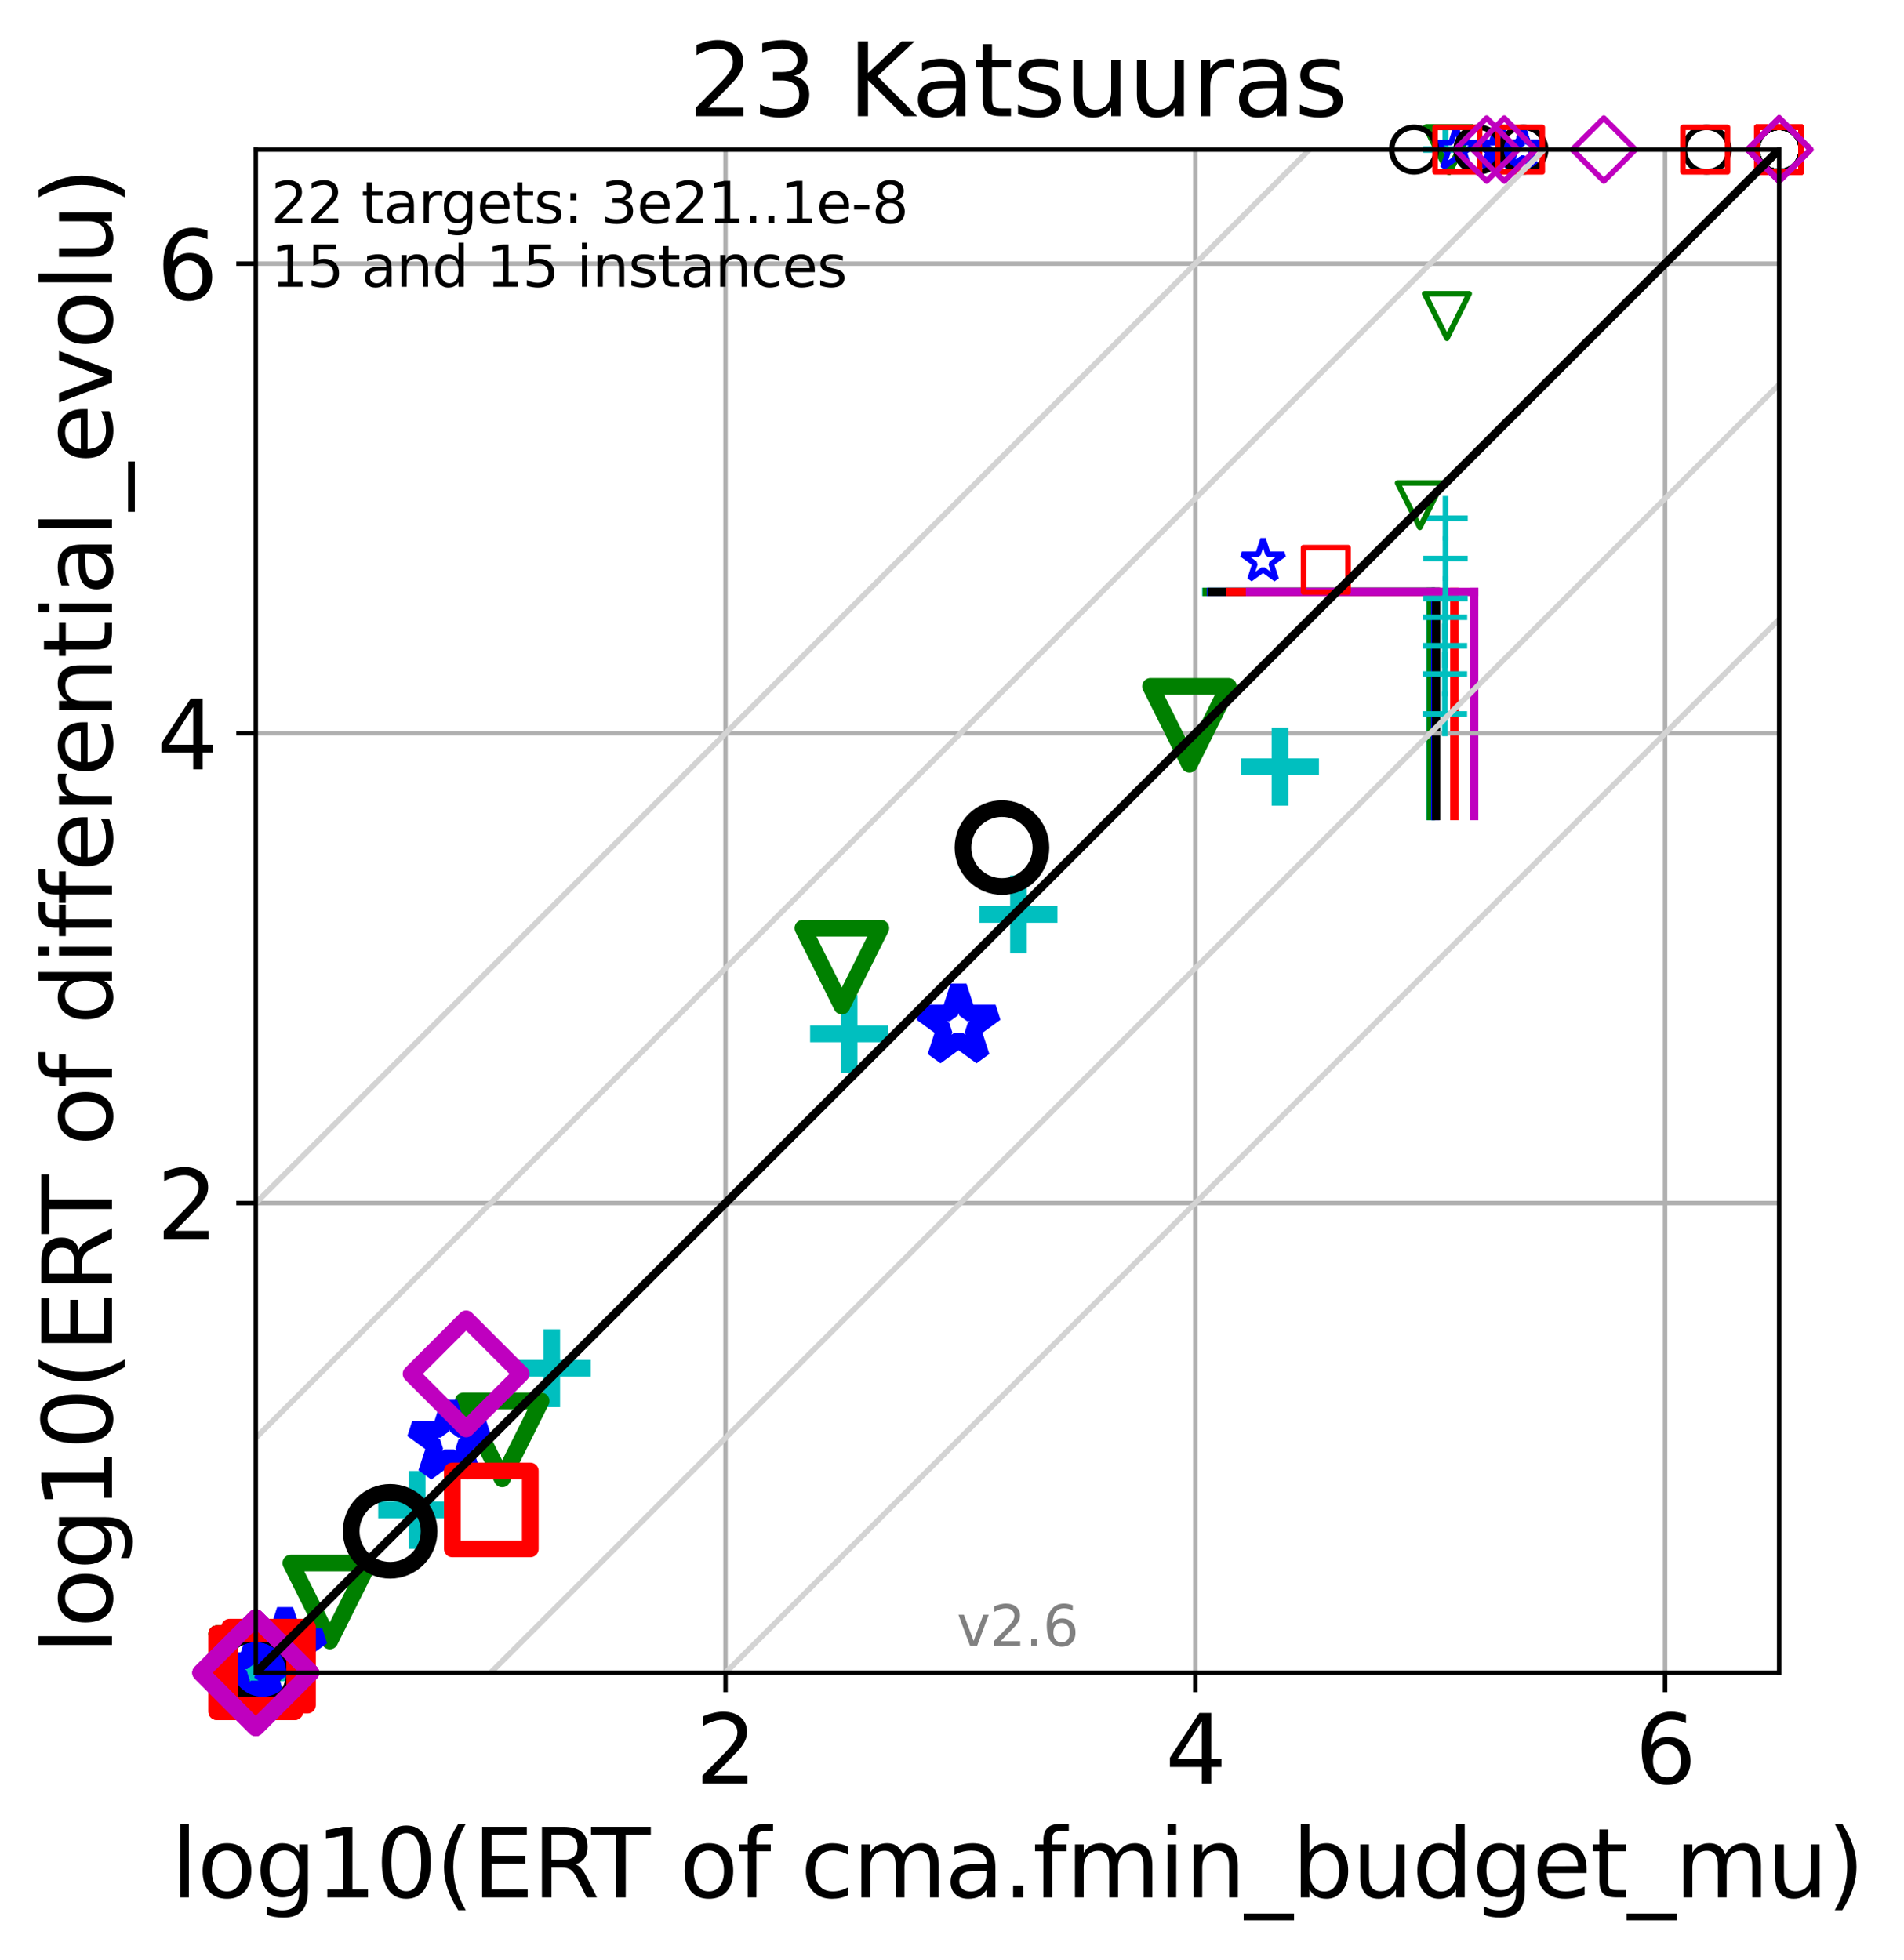 <?xml version="1.0" encoding="utf-8" standalone="no"?>
<!DOCTYPE svg PUBLIC "-//W3C//DTD SVG 1.1//EN"
  "http://www.w3.org/Graphics/SVG/1.1/DTD/svg11.dtd">
<svg height="352.096pt" version="1.1" viewBox="0 0 342.006 352.096" width="342.006pt" xmlns="http://www.w3.org/2000/svg" xmlns:xlink="http://www.w3.org/1999/xlink">
 <defs>
  <style type="text/css">*{stroke-linecap:butt;stroke-linejoin:round;}</style>
 </defs>
 <g id="figure_1">
  <g id="patch_1">
   <path d="M 0 352.096 
L 342.006 352.096 
L 342.006 0 
L 0 0 
z
" style="fill:#ffffff;"/>
  </g>
  <g id="axes_1">
   <g id="patch_2">
    <path d="M 45.942 300.517 
L 319.582 300.517 
L 319.582 26.877 
L 45.942 26.877 
z
" style="fill:#ffffff;"/>
   </g>
   <g id="line2d_1">
    <path clip-path="url(#p4d08ba5036)" d="M 256.934 146.604 
L 256.934 106.343 
" style="fill:none;stroke:#00bfbf;stroke-linecap:square;stroke-width:1.5;"/>
   </g>
   <g id="line2d_2">
    <path clip-path="url(#p4d08ba5036)" d="M 216.674 106.343 
L 256.934 106.343 
" style="fill:none;stroke:#00bfbf;stroke-linecap:square;stroke-width:1.5;"/>
   </g>
   <g id="line2d_3">
    <path clip-path="url(#p4d08ba5036)" d="M 257.041 146.604 
L 257.041 106.343 
" style="fill:none;stroke:#008000;stroke-linecap:square;stroke-width:1.5;"/>
   </g>
   <g id="line2d_4">
    <path clip-path="url(#p4d08ba5036)" d="M 216.78 106.343 
L 257.041 106.343 
" style="fill:none;stroke:#008000;stroke-linecap:square;stroke-width:1.5;"/>
   </g>
   <g id="line2d_5">
    <path clip-path="url(#p4d08ba5036)" d="M 257.799 146.604 
L 257.799 106.343 
" style="fill:none;stroke:#0000ff;stroke-linecap:square;stroke-width:1.5;"/>
   </g>
   <g id="line2d_6">
    <path clip-path="url(#p4d08ba5036)" d="M 217.538 106.343 
L 257.799 106.343 
" style="fill:none;stroke:#0000ff;stroke-linecap:square;stroke-width:1.5;"/>
   </g>
   <g id="line2d_7">
    <path clip-path="url(#p4d08ba5036)" d="M 257.968 146.604 
L 257.968 106.343 
" style="fill:none;stroke:#000000;stroke-linecap:square;stroke-width:1.5;"/>
   </g>
   <g id="line2d_8">
    <path clip-path="url(#p4d08ba5036)" d="M 217.707 106.343 
L 257.968 106.343 
" style="fill:none;stroke:#000000;stroke-linecap:square;stroke-width:1.5;"/>
   </g>
   <g id="line2d_9">
    <path clip-path="url(#p4d08ba5036)" d="M 261.24 146.604 
L 261.24 106.343 
" style="fill:none;stroke:#ff0000;stroke-linecap:square;stroke-width:1.5;"/>
   </g>
   <g id="line2d_10">
    <path clip-path="url(#p4d08ba5036)" d="M 220.979 106.343 
L 261.24 106.343 
" style="fill:none;stroke:#ff0000;stroke-linecap:square;stroke-width:1.5;"/>
   </g>
   <g id="line2d_11">
    <path clip-path="url(#p4d08ba5036)" d="M 264.796 146.604 
L 264.796 106.343 
" style="fill:none;stroke:#bf00bf;stroke-linecap:square;stroke-width:1.5;"/>
   </g>
   <g id="line2d_12">
    <path clip-path="url(#p4d08ba5036)" d="M 224.536 106.343 
L 264.796 106.343 
" style="fill:none;stroke:#bf00bf;stroke-linecap:square;stroke-width:1.5;"/>
   </g>
   <g id="matplotlib.axis_1">
    <g id="xtick_1">
     <g id="line2d_13">
      <path clip-path="url(#p4d08ba5036)" d="M 130.323 300.517 
L 130.323 26.877 
" style="fill:none;stroke:#b0b0b0;stroke-linecap:square;stroke-width:0.8;"/>
     </g>
     <g id="line2d_14">
      <defs>
       <path d="M 0 0 
L 0 3.5 
" id="m2e62bf230b" style="stroke:#000000;stroke-width:0.8;"/>
      </defs>
      <g>
       <use style="stroke:#000000;stroke-width:0.8;" x="130.323" xlink:href="#m2e62bf230b" y="300.517"/>
      </g>
     </g>
     <g id="text_1">
      <!-- 2 -->
      <g transform="translate(124.915 320.435)scale(0.17 -0.17)">
       <defs>
        <path d="M 1228 531 
L 3431 531 
L 3431 0 
L 469 0 
L 469 531 
Q 828 903 1448 1529 
Q 2069 2156 2228 2338 
Q 2531 2678 2651 2914 
Q 2772 3150 2772 3378 
Q 2772 3750 2511 3984 
Q 2250 4219 1831 4219 
Q 1534 4219 1204 4116 
Q 875 4013 500 3803 
L 500 4441 
Q 881 4594 1212 4672 
Q 1544 4750 1819 4750 
Q 2544 4750 2975 4387 
Q 3406 4025 3406 3419 
Q 3406 3131 3298 2873 
Q 3191 2616 2906 2266 
Q 2828 2175 2409 1742 
Q 1991 1309 1228 531 
z
" id="DejaVuSans-32" transform="scale(0.016)"/>
       </defs>
       <use xlink:href="#DejaVuSans-32"/>
      </g>
     </g>
    </g>
    <g id="xtick_2">
     <g id="line2d_15">
      <path clip-path="url(#p4d08ba5036)" d="M 214.705 300.517 
L 214.705 26.877 
" style="fill:none;stroke:#b0b0b0;stroke-linecap:square;stroke-width:0.8;"/>
     </g>
     <g id="line2d_16">
      <g>
       <use style="stroke:#000000;stroke-width:0.8;" x="214.705" xlink:href="#m2e62bf230b" y="300.517"/>
      </g>
     </g>
     <g id="text_2">
      <!-- 4 -->
      <g transform="translate(209.297 320.435)scale(0.17 -0.17)">
       <defs>
        <path d="M 2419 4116 
L 825 1625 
L 2419 1625 
L 2419 4116 
z
M 2253 4666 
L 3047 4666 
L 3047 1625 
L 3713 1625 
L 3713 1100 
L 3047 1100 
L 3047 0 
L 2419 0 
L 2419 1100 
L 313 1100 
L 313 1709 
L 2253 4666 
z
" id="DejaVuSans-34" transform="scale(0.016)"/>
       </defs>
       <use xlink:href="#DejaVuSans-34"/>
      </g>
     </g>
    </g>
    <g id="xtick_3">
     <g id="line2d_17">
      <path clip-path="url(#p4d08ba5036)" d="M 299.087 300.517 
L 299.087 26.877 
" style="fill:none;stroke:#b0b0b0;stroke-linecap:square;stroke-width:0.8;"/>
     </g>
     <g id="line2d_18">
      <g>
       <use style="stroke:#000000;stroke-width:0.8;" x="299.087" xlink:href="#m2e62bf230b" y="300.517"/>
      </g>
     </g>
     <g id="text_3">
      <!-- 6 -->
      <g transform="translate(293.679 320.435)scale(0.17 -0.17)">
       <defs>
        <path d="M 2113 2584 
Q 1688 2584 1439 2293 
Q 1191 2003 1191 1497 
Q 1191 994 1439 701 
Q 1688 409 2113 409 
Q 2538 409 2786 701 
Q 3034 994 3034 1497 
Q 3034 2003 2786 2293 
Q 2538 2584 2113 2584 
z
M 3366 4563 
L 3366 3988 
Q 3128 4100 2886 4159 
Q 2644 4219 2406 4219 
Q 1781 4219 1451 3797 
Q 1122 3375 1075 2522 
Q 1259 2794 1537 2939 
Q 1816 3084 2150 3084 
Q 2853 3084 3261 2657 
Q 3669 2231 3669 1497 
Q 3669 778 3244 343 
Q 2819 -91 2113 -91 
Q 1303 -91 875 529 
Q 447 1150 447 2328 
Q 447 3434 972 4092 
Q 1497 4750 2381 4750 
Q 2619 4750 2861 4703 
Q 3103 4656 3366 4563 
z
" id="DejaVuSans-36" transform="scale(0.016)"/>
       </defs>
       <use xlink:href="#DejaVuSans-36"/>
      </g>
     </g>
    </g>
    <g id="text_4">
     <!-- log10(ERT of cma.fmin_budget_mu) -->
     <g transform="translate(30.718 340.887)scale(0.17 -0.17)">
      <defs>
       <path d="M 603 4863 
L 1178 4863 
L 1178 0 
L 603 0 
L 603 4863 
z
" id="DejaVuSans-6c" transform="scale(0.016)"/>
       <path d="M 1959 3097 
Q 1497 3097 1228 2736 
Q 959 2375 959 1747 
Q 959 1119 1226 758 
Q 1494 397 1959 397 
Q 2419 397 2687 759 
Q 2956 1122 2956 1747 
Q 2956 2369 2687 2733 
Q 2419 3097 1959 3097 
z
M 1959 3584 
Q 2709 3584 3137 3096 
Q 3566 2609 3566 1747 
Q 3566 888 3137 398 
Q 2709 -91 1959 -91 
Q 1206 -91 779 398 
Q 353 888 353 1747 
Q 353 2609 779 3096 
Q 1206 3584 1959 3584 
z
" id="DejaVuSans-6f" transform="scale(0.016)"/>
       <path d="M 2906 1791 
Q 2906 2416 2648 2759 
Q 2391 3103 1925 3103 
Q 1463 3103 1205 2759 
Q 947 2416 947 1791 
Q 947 1169 1205 825 
Q 1463 481 1925 481 
Q 2391 481 2648 825 
Q 2906 1169 2906 1791 
z
M 3481 434 
Q 3481 -459 3084 -895 
Q 2688 -1331 1869 -1331 
Q 1566 -1331 1297 -1286 
Q 1028 -1241 775 -1147 
L 775 -588 
Q 1028 -725 1275 -790 
Q 1522 -856 1778 -856 
Q 2344 -856 2625 -561 
Q 2906 -266 2906 331 
L 2906 616 
Q 2728 306 2450 153 
Q 2172 0 1784 0 
Q 1141 0 747 490 
Q 353 981 353 1791 
Q 353 2603 747 3093 
Q 1141 3584 1784 3584 
Q 2172 3584 2450 3431 
Q 2728 3278 2906 2969 
L 2906 3500 
L 3481 3500 
L 3481 434 
z
" id="DejaVuSans-67" transform="scale(0.016)"/>
       <path d="M 794 531 
L 1825 531 
L 1825 4091 
L 703 3866 
L 703 4441 
L 1819 4666 
L 2450 4666 
L 2450 531 
L 3481 531 
L 3481 0 
L 794 0 
L 794 531 
z
" id="DejaVuSans-31" transform="scale(0.016)"/>
       <path d="M 2034 4250 
Q 1547 4250 1301 3770 
Q 1056 3291 1056 2328 
Q 1056 1369 1301 889 
Q 1547 409 2034 409 
Q 2525 409 2770 889 
Q 3016 1369 3016 2328 
Q 3016 3291 2770 3770 
Q 2525 4250 2034 4250 
z
M 2034 4750 
Q 2819 4750 3233 4129 
Q 3647 3509 3647 2328 
Q 3647 1150 3233 529 
Q 2819 -91 2034 -91 
Q 1250 -91 836 529 
Q 422 1150 422 2328 
Q 422 3509 836 4129 
Q 1250 4750 2034 4750 
z
" id="DejaVuSans-30" transform="scale(0.016)"/>
       <path d="M 1984 4856 
Q 1566 4138 1362 3434 
Q 1159 2731 1159 2009 
Q 1159 1288 1364 580 
Q 1569 -128 1984 -844 
L 1484 -844 
Q 1016 -109 783 600 
Q 550 1309 550 2009 
Q 550 2706 781 3412 
Q 1013 4119 1484 4856 
L 1984 4856 
z
" id="DejaVuSans-28" transform="scale(0.016)"/>
       <path d="M 628 4666 
L 3578 4666 
L 3578 4134 
L 1259 4134 
L 1259 2753 
L 3481 2753 
L 3481 2222 
L 1259 2222 
L 1259 531 
L 3634 531 
L 3634 0 
L 628 0 
L 628 4666 
z
" id="DejaVuSans-45" transform="scale(0.016)"/>
       <path d="M 2841 2188 
Q 3044 2119 3236 1894 
Q 3428 1669 3622 1275 
L 4263 0 
L 3584 0 
L 2988 1197 
Q 2756 1666 2539 1819 
Q 2322 1972 1947 1972 
L 1259 1972 
L 1259 0 
L 628 0 
L 628 4666 
L 2053 4666 
Q 2853 4666 3247 4331 
Q 3641 3997 3641 3322 
Q 3641 2881 3436 2590 
Q 3231 2300 2841 2188 
z
M 1259 4147 
L 1259 2491 
L 2053 2491 
Q 2509 2491 2742 2702 
Q 2975 2913 2975 3322 
Q 2975 3731 2742 3939 
Q 2509 4147 2053 4147 
L 1259 4147 
z
" id="DejaVuSans-52" transform="scale(0.016)"/>
       <path d="M -19 4666 
L 3928 4666 
L 3928 4134 
L 2272 4134 
L 2272 0 
L 1638 0 
L 1638 4134 
L -19 4134 
L -19 4666 
z
" id="DejaVuSans-54" transform="scale(0.016)"/>
       <path id="DejaVuSans-20" transform="scale(0.016)"/>
       <path d="M 2375 4863 
L 2375 4384 
L 1825 4384 
Q 1516 4384 1395 4259 
Q 1275 4134 1275 3809 
L 1275 3500 
L 2222 3500 
L 2222 3053 
L 1275 3053 
L 1275 0 
L 697 0 
L 697 3053 
L 147 3053 
L 147 3500 
L 697 3500 
L 697 3744 
Q 697 4328 969 4595 
Q 1241 4863 1831 4863 
L 2375 4863 
z
" id="DejaVuSans-66" transform="scale(0.016)"/>
       <path d="M 3122 3366 
L 3122 2828 
Q 2878 2963 2633 3030 
Q 2388 3097 2138 3097 
Q 1578 3097 1268 2742 
Q 959 2388 959 1747 
Q 959 1106 1268 751 
Q 1578 397 2138 397 
Q 2388 397 2633 464 
Q 2878 531 3122 666 
L 3122 134 
Q 2881 22 2623 -34 
Q 2366 -91 2075 -91 
Q 1284 -91 818 406 
Q 353 903 353 1747 
Q 353 2603 823 3093 
Q 1294 3584 2113 3584 
Q 2378 3584 2631 3529 
Q 2884 3475 3122 3366 
z
" id="DejaVuSans-63" transform="scale(0.016)"/>
       <path d="M 3328 2828 
Q 3544 3216 3844 3400 
Q 4144 3584 4550 3584 
Q 5097 3584 5394 3201 
Q 5691 2819 5691 2113 
L 5691 0 
L 5113 0 
L 5113 2094 
Q 5113 2597 4934 2840 
Q 4756 3084 4391 3084 
Q 3944 3084 3684 2787 
Q 3425 2491 3425 1978 
L 3425 0 
L 2847 0 
L 2847 2094 
Q 2847 2600 2669 2842 
Q 2491 3084 2119 3084 
Q 1678 3084 1418 2786 
Q 1159 2488 1159 1978 
L 1159 0 
L 581 0 
L 581 3500 
L 1159 3500 
L 1159 2956 
Q 1356 3278 1631 3431 
Q 1906 3584 2284 3584 
Q 2666 3584 2933 3390 
Q 3200 3197 3328 2828 
z
" id="DejaVuSans-6d" transform="scale(0.016)"/>
       <path d="M 2194 1759 
Q 1497 1759 1228 1600 
Q 959 1441 959 1056 
Q 959 750 1161 570 
Q 1363 391 1709 391 
Q 2188 391 2477 730 
Q 2766 1069 2766 1631 
L 2766 1759 
L 2194 1759 
z
M 3341 1997 
L 3341 0 
L 2766 0 
L 2766 531 
Q 2569 213 2275 61 
Q 1981 -91 1556 -91 
Q 1019 -91 701 211 
Q 384 513 384 1019 
Q 384 1609 779 1909 
Q 1175 2209 1959 2209 
L 2766 2209 
L 2766 2266 
Q 2766 2663 2505 2880 
Q 2244 3097 1772 3097 
Q 1472 3097 1187 3025 
Q 903 2953 641 2809 
L 641 3341 
Q 956 3463 1253 3523 
Q 1550 3584 1831 3584 
Q 2591 3584 2966 3190 
Q 3341 2797 3341 1997 
z
" id="DejaVuSans-61" transform="scale(0.016)"/>
       <path d="M 684 794 
L 1344 794 
L 1344 0 
L 684 0 
L 684 794 
z
" id="DejaVuSans-2e" transform="scale(0.016)"/>
       <path d="M 603 3500 
L 1178 3500 
L 1178 0 
L 603 0 
L 603 3500 
z
M 603 4863 
L 1178 4863 
L 1178 4134 
L 603 4134 
L 603 4863 
z
" id="DejaVuSans-69" transform="scale(0.016)"/>
       <path d="M 3513 2113 
L 3513 0 
L 2938 0 
L 2938 2094 
Q 2938 2591 2744 2837 
Q 2550 3084 2163 3084 
Q 1697 3084 1428 2787 
Q 1159 2491 1159 1978 
L 1159 0 
L 581 0 
L 581 3500 
L 1159 3500 
L 1159 2956 
Q 1366 3272 1645 3428 
Q 1925 3584 2291 3584 
Q 2894 3584 3203 3211 
Q 3513 2838 3513 2113 
z
" id="DejaVuSans-6e" transform="scale(0.016)"/>
       <path d="M 3263 -1063 
L 3263 -1509 
L -63 -1509 
L -63 -1063 
L 3263 -1063 
z
" id="DejaVuSans-5f" transform="scale(0.016)"/>
       <path d="M 3116 1747 
Q 3116 2381 2855 2742 
Q 2594 3103 2138 3103 
Q 1681 3103 1420 2742 
Q 1159 2381 1159 1747 
Q 1159 1113 1420 752 
Q 1681 391 2138 391 
Q 2594 391 2855 752 
Q 3116 1113 3116 1747 
z
M 1159 2969 
Q 1341 3281 1617 3432 
Q 1894 3584 2278 3584 
Q 2916 3584 3314 3078 
Q 3713 2572 3713 1747 
Q 3713 922 3314 415 
Q 2916 -91 2278 -91 
Q 1894 -91 1617 61 
Q 1341 213 1159 525 
L 1159 0 
L 581 0 
L 581 4863 
L 1159 4863 
L 1159 2969 
z
" id="DejaVuSans-62" transform="scale(0.016)"/>
       <path d="M 544 1381 
L 544 3500 
L 1119 3500 
L 1119 1403 
Q 1119 906 1312 657 
Q 1506 409 1894 409 
Q 2359 409 2629 706 
Q 2900 1003 2900 1516 
L 2900 3500 
L 3475 3500 
L 3475 0 
L 2900 0 
L 2900 538 
Q 2691 219 2414 64 
Q 2138 -91 1772 -91 
Q 1169 -91 856 284 
Q 544 659 544 1381 
z
M 1991 3584 
L 1991 3584 
z
" id="DejaVuSans-75" transform="scale(0.016)"/>
       <path d="M 2906 2969 
L 2906 4863 
L 3481 4863 
L 3481 0 
L 2906 0 
L 2906 525 
Q 2725 213 2448 61 
Q 2172 -91 1784 -91 
Q 1150 -91 751 415 
Q 353 922 353 1747 
Q 353 2572 751 3078 
Q 1150 3584 1784 3584 
Q 2172 3584 2448 3432 
Q 2725 3281 2906 2969 
z
M 947 1747 
Q 947 1113 1208 752 
Q 1469 391 1925 391 
Q 2381 391 2643 752 
Q 2906 1113 2906 1747 
Q 2906 2381 2643 2742 
Q 2381 3103 1925 3103 
Q 1469 3103 1208 2742 
Q 947 2381 947 1747 
z
" id="DejaVuSans-64" transform="scale(0.016)"/>
       <path d="M 3597 1894 
L 3597 1613 
L 953 1613 
Q 991 1019 1311 708 
Q 1631 397 2203 397 
Q 2534 397 2845 478 
Q 3156 559 3463 722 
L 3463 178 
Q 3153 47 2828 -22 
Q 2503 -91 2169 -91 
Q 1331 -91 842 396 
Q 353 884 353 1716 
Q 353 2575 817 3079 
Q 1281 3584 2069 3584 
Q 2775 3584 3186 3129 
Q 3597 2675 3597 1894 
z
M 3022 2063 
Q 3016 2534 2758 2815 
Q 2500 3097 2075 3097 
Q 1594 3097 1305 2825 
Q 1016 2553 972 2059 
L 3022 2063 
z
" id="DejaVuSans-65" transform="scale(0.016)"/>
       <path d="M 1172 4494 
L 1172 3500 
L 2356 3500 
L 2356 3053 
L 1172 3053 
L 1172 1153 
Q 1172 725 1289 603 
Q 1406 481 1766 481 
L 2356 481 
L 2356 0 
L 1766 0 
Q 1100 0 847 248 
Q 594 497 594 1153 
L 594 3053 
L 172 3053 
L 172 3500 
L 594 3500 
L 594 4494 
L 1172 4494 
z
" id="DejaVuSans-74" transform="scale(0.016)"/>
       <path d="M 513 4856 
L 1013 4856 
Q 1481 4119 1714 3412 
Q 1947 2706 1947 2009 
Q 1947 1309 1714 600 
Q 1481 -109 1013 -844 
L 513 -844 
Q 928 -128 1133 580 
Q 1338 1288 1338 2009 
Q 1338 2731 1133 3434 
Q 928 4138 513 4856 
z
" id="DejaVuSans-29" transform="scale(0.016)"/>
      </defs>
      <use xlink:href="#DejaVuSans-6c"/>
      <use x="27.783" xlink:href="#DejaVuSans-6f"/>
      <use x="88.965" xlink:href="#DejaVuSans-67"/>
      <use x="152.441" xlink:href="#DejaVuSans-31"/>
      <use x="216.064" xlink:href="#DejaVuSans-30"/>
      <use x="279.688" xlink:href="#DejaVuSans-28"/>
      <use x="318.701" xlink:href="#DejaVuSans-45"/>
      <use x="381.885" xlink:href="#DejaVuSans-52"/>
      <use x="444.117" xlink:href="#DejaVuSans-54"/>
      <use x="505.201" xlink:href="#DejaVuSans-20"/>
      <use x="536.988" xlink:href="#DejaVuSans-6f"/>
      <use x="598.17" xlink:href="#DejaVuSans-66"/>
      <use x="633.375" xlink:href="#DejaVuSans-20"/>
      <use x="665.162" xlink:href="#DejaVuSans-63"/>
      <use x="720.143" xlink:href="#DejaVuSans-6d"/>
      <use x="817.555" xlink:href="#DejaVuSans-61"/>
      <use x="878.834" xlink:href="#DejaVuSans-2e"/>
      <use x="910.621" xlink:href="#DejaVuSans-66"/>
      <use x="945.826" xlink:href="#DejaVuSans-6d"/>
      <use x="1043.238" xlink:href="#DejaVuSans-69"/>
      <use x="1071.021" xlink:href="#DejaVuSans-6e"/>
      <use x="1134.4" xlink:href="#DejaVuSans-5f"/>
      <use x="1184.4" xlink:href="#DejaVuSans-62"/>
      <use x="1247.877" xlink:href="#DejaVuSans-75"/>
      <use x="1311.256" xlink:href="#DejaVuSans-64"/>
      <use x="1374.732" xlink:href="#DejaVuSans-67"/>
      <use x="1438.209" xlink:href="#DejaVuSans-65"/>
      <use x="1499.732" xlink:href="#DejaVuSans-74"/>
      <use x="1538.941" xlink:href="#DejaVuSans-5f"/>
      <use x="1588.941" xlink:href="#DejaVuSans-6d"/>
      <use x="1686.354" xlink:href="#DejaVuSans-75"/>
      <use x="1749.732" xlink:href="#DejaVuSans-29"/>
     </g>
    </g>
   </g>
   <g id="matplotlib.axis_2">
    <g id="ytick_1">
     <g id="line2d_19">
      <path clip-path="url(#p4d08ba5036)" d="M 45.942 216.136 
L 319.582 216.136 
" style="fill:none;stroke:#b0b0b0;stroke-linecap:square;stroke-width:0.8;"/>
     </g>
     <g id="line2d_20">
      <defs>
       <path d="M 0 0 
L -3.5 0 
" id="m1a99cc5d9c" style="stroke:#000000;stroke-width:0.8;"/>
      </defs>
      <g>
       <use style="stroke:#000000;stroke-width:0.8;" x="45.942" xlink:href="#m1a99cc5d9c" y="216.136"/>
      </g>
     </g>
     <g id="text_5">
      <!-- 2 -->
      <g transform="translate(28.126 222.594)scale(0.17 -0.17)">
       <use xlink:href="#DejaVuSans-32"/>
      </g>
     </g>
    </g>
    <g id="ytick_2">
     <g id="line2d_21">
      <path clip-path="url(#p4d08ba5036)" d="M 45.942 131.754 
L 319.582 131.754 
" style="fill:none;stroke:#b0b0b0;stroke-linecap:square;stroke-width:0.8;"/>
     </g>
     <g id="line2d_22">
      <g>
       <use style="stroke:#000000;stroke-width:0.8;" x="45.942" xlink:href="#m1a99cc5d9c" y="131.754"/>
      </g>
     </g>
     <g id="text_6">
      <!-- 4 -->
      <g transform="translate(28.126 138.213)scale(0.17 -0.17)">
       <use xlink:href="#DejaVuSans-34"/>
      </g>
     </g>
    </g>
    <g id="ytick_3">
     <g id="line2d_23">
      <path clip-path="url(#p4d08ba5036)" d="M 45.942 47.372 
L 319.582 47.372 
" style="fill:none;stroke:#b0b0b0;stroke-linecap:square;stroke-width:0.8;"/>
     </g>
     <g id="line2d_24">
      <g>
       <use style="stroke:#000000;stroke-width:0.8;" x="45.942" xlink:href="#m1a99cc5d9c" y="47.372"/>
      </g>
     </g>
     <g id="text_7">
      <!-- 6 -->
      <g transform="translate(28.126 53.831)scale(0.17 -0.17)">
       <use xlink:href="#DejaVuSans-36"/>
      </g>
     </g>
    </g>
    <g id="text_8">
     <!-- log10(ERT of differential_evolu) -->
     <g transform="translate(20.117 297.17)rotate(-90)scale(0.17 -0.17)">
      <defs>
       <path d="M 2631 2963 
Q 2534 3019 2420 3045 
Q 2306 3072 2169 3072 
Q 1681 3072 1420 2755 
Q 1159 2438 1159 1844 
L 1159 0 
L 581 0 
L 581 3500 
L 1159 3500 
L 1159 2956 
Q 1341 3275 1631 3429 
Q 1922 3584 2338 3584 
Q 2397 3584 2469 3576 
Q 2541 3569 2628 3553 
L 2631 2963 
z
" id="DejaVuSans-72" transform="scale(0.016)"/>
       <path d="M 191 3500 
L 800 3500 
L 1894 563 
L 2988 3500 
L 3597 3500 
L 2284 0 
L 1503 0 
L 191 3500 
z
" id="DejaVuSans-76" transform="scale(0.016)"/>
      </defs>
      <use xlink:href="#DejaVuSans-6c"/>
      <use x="27.783" xlink:href="#DejaVuSans-6f"/>
      <use x="88.965" xlink:href="#DejaVuSans-67"/>
      <use x="152.441" xlink:href="#DejaVuSans-31"/>
      <use x="216.064" xlink:href="#DejaVuSans-30"/>
      <use x="279.688" xlink:href="#DejaVuSans-28"/>
      <use x="318.701" xlink:href="#DejaVuSans-45"/>
      <use x="381.885" xlink:href="#DejaVuSans-52"/>
      <use x="444.117" xlink:href="#DejaVuSans-54"/>
      <use x="505.201" xlink:href="#DejaVuSans-20"/>
      <use x="536.988" xlink:href="#DejaVuSans-6f"/>
      <use x="598.17" xlink:href="#DejaVuSans-66"/>
      <use x="633.375" xlink:href="#DejaVuSans-20"/>
      <use x="665.162" xlink:href="#DejaVuSans-64"/>
      <use x="728.639" xlink:href="#DejaVuSans-69"/>
      <use x="756.422" xlink:href="#DejaVuSans-66"/>
      <use x="791.627" xlink:href="#DejaVuSans-66"/>
      <use x="826.832" xlink:href="#DejaVuSans-65"/>
      <use x="888.355" xlink:href="#DejaVuSans-72"/>
      <use x="927.219" xlink:href="#DejaVuSans-65"/>
      <use x="988.742" xlink:href="#DejaVuSans-6e"/>
      <use x="1052.121" xlink:href="#DejaVuSans-74"/>
      <use x="1091.33" xlink:href="#DejaVuSans-69"/>
      <use x="1119.113" xlink:href="#DejaVuSans-61"/>
      <use x="1180.393" xlink:href="#DejaVuSans-6c"/>
      <use x="1208.176" xlink:href="#DejaVuSans-5f"/>
      <use x="1258.176" xlink:href="#DejaVuSans-65"/>
      <use x="1319.699" xlink:href="#DejaVuSans-76"/>
      <use x="1378.879" xlink:href="#DejaVuSans-6f"/>
      <use x="1440.061" xlink:href="#DejaVuSans-6c"/>
      <use x="1467.844" xlink:href="#DejaVuSans-75"/>
      <use x="1531.223" xlink:href="#DejaVuSans-29"/>
     </g>
    </g>
   </g>
   <g id="line2d_25">
    <defs>
     <path d="M -7 0 
L 7 0 
M 0 7 
L 0 -7 
" id="m5d1b80f75c" style="stroke:#00bfbf;stroke-width:3;"/>
    </defs>
    <g>
     <use style="fill-opacity:0;stroke:#00bfbf;stroke-width:3;" x="45.942" xlink:href="#m5d1b80f75c" y="300.517"/>
     <use style="fill-opacity:0;stroke:#00bfbf;stroke-width:3;" x="45.942" xlink:href="#m5d1b80f75c" y="300.517"/>
     <use style="fill-opacity:0;stroke:#00bfbf;stroke-width:3;" x="74.937" xlink:href="#m5d1b80f75c" y="271.273"/>
     <use style="fill-opacity:0;stroke:#00bfbf;stroke-width:3;" x="99.105" xlink:href="#m5d1b80f75c" y="245.81"/>
     <use style="fill-opacity:0;stroke:#00bfbf;stroke-width:3;" x="152.516" xlink:href="#m5d1b80f75c" y="185.749"/>
     <use style="fill-opacity:0;stroke:#00bfbf;stroke-width:3;" x="182.945" xlink:href="#m5d1b80f75c" y="164.289"/>
     <use style="fill-opacity:0;stroke:#00bfbf;stroke-width:3;" x="229.916" xlink:href="#m5d1b80f75c" y="137.746"/>
    </g>
   </g>
   <g id="line2d_26">
    <defs>
     <path d="M -4 0 
L 4 0 
M 0 4 
L 0 -4 
" id="m3bd739db94" style="stroke:#00bfbf;"/>
    </defs>
    <g>
     <use style="fill-opacity:0;stroke:#00bfbf;" x="259.527" xlink:href="#m3bd739db94" y="128.263"/>
     <use style="fill-opacity:0;stroke:#00bfbf;" x="259.532" xlink:href="#m3bd739db94" y="121.094"/>
     <use style="fill-opacity:0;stroke:#00bfbf;" x="259.535" xlink:href="#m3bd739db94" y="116.016"/>
     <use style="fill-opacity:0;stroke:#00bfbf;" x="259.545" xlink:href="#m3bd739db94" y="110.892"/>
     <use style="fill-opacity:0;stroke:#00bfbf;" x="259.635" xlink:href="#m3bd739db94" y="107.526"/>
     <use style="fill-opacity:0;stroke:#00bfbf;" x="259.64" xlink:href="#m3bd739db94" y="100.351"/>
     <use style="fill-opacity:0;stroke:#00bfbf;" x="259.645" xlink:href="#m3bd739db94" y="93.11"/>
    </g>
   </g>
   <g id="line2d_27">
    <g>
     <use style="fill-opacity:0;stroke:#00bfbf;" x="259.649" xlink:href="#m3bd739db94" y="26.877"/>
     <use style="fill-opacity:0;stroke:#00bfbf;" x="259.653" xlink:href="#m3bd739db94" y="26.877"/>
     <use style="fill-opacity:0;stroke:#00bfbf;" x="259.659" xlink:href="#m3bd739db94" y="26.877"/>
     <use style="fill-opacity:0;stroke:#00bfbf;" x="259.664" xlink:href="#m3bd739db94" y="26.877"/>
     <use style="fill-opacity:0;stroke:#00bfbf;" x="259.669" xlink:href="#m3bd739db94" y="26.877"/>
     <use style="fill-opacity:0;stroke:#00bfbf;" x="259.671" xlink:href="#m3bd739db94" y="26.877"/>
     <use style="fill-opacity:0;stroke:#00bfbf;" x="259.677" xlink:href="#m3bd739db94" y="26.877"/>
     <use style="fill-opacity:0;stroke:#00bfbf;" x="259.68" xlink:href="#m3bd739db94" y="26.877"/>
    </g>
   </g>
   <g id="line2d_28">
    <defs>
     <path d="M -0 7 
L 7 -7 
L -7 -7 
z
" id="ma66e1aee57" style="stroke:#008000;stroke-linejoin:miter;stroke-width:3;"/>
    </defs>
    <g>
     <use style="fill-opacity:0;stroke:#008000;stroke-linejoin:miter;stroke-width:3;" x="45.942" xlink:href="#ma66e1aee57" y="300.517"/>
     <use style="fill-opacity:0;stroke:#008000;stroke-linejoin:miter;stroke-width:3;" x="45.942" xlink:href="#ma66e1aee57" y="300.517"/>
     <use style="fill-opacity:0;stroke:#008000;stroke-linejoin:miter;stroke-width:3;" x="59.243" xlink:href="#ma66e1aee57" y="287.816"/>
     <use style="fill-opacity:0;stroke:#008000;stroke-linejoin:miter;stroke-width:3;" x="90.209" xlink:href="#ma66e1aee57" y="258.697"/>
     <use style="fill-opacity:0;stroke:#008000;stroke-linejoin:miter;stroke-width:3;" x="151.219" xlink:href="#ma66e1aee57" y="173.749"/>
     <use style="fill-opacity:0;stroke:#008000;stroke-linejoin:miter;stroke-width:3;" x="213.66" xlink:href="#ma66e1aee57" y="130.315"/>
    </g>
   </g>
   <g id="line2d_29">
    <defs>
     <path d="M -0 4 
L 4 -4 
L -4 -4 
z
" id="mbcb336ebf6" style="stroke:#008000;stroke-linejoin:miter;"/>
    </defs>
    <g>
     <use style="fill-opacity:0;stroke:#008000;stroke-linejoin:miter;" x="255.041" xlink:href="#mbcb336ebf6" y="90.764"/>
     <use style="fill-opacity:0;stroke:#008000;stroke-linejoin:miter;" x="259.906" xlink:href="#mbcb336ebf6" y="56.773"/>
    </g>
   </g>
   <g id="line2d_30">
    <g>
     <use style="fill-opacity:0;stroke:#008000;stroke-linejoin:miter;" x="260.071" xlink:href="#mbcb336ebf6" y="26.877"/>
     <use style="fill-opacity:0;stroke:#008000;stroke-linejoin:miter;" x="260.079" xlink:href="#mbcb336ebf6" y="26.877"/>
     <use style="fill-opacity:0;stroke:#008000;stroke-linejoin:miter;" x="260.311" xlink:href="#mbcb336ebf6" y="26.877"/>
     <use style="fill-opacity:0;stroke:#008000;stroke-linejoin:miter;" x="260.319" xlink:href="#mbcb336ebf6" y="26.877"/>
     <use style="fill-opacity:0;stroke:#008000;stroke-linejoin:miter;" x="260.329" xlink:href="#mbcb336ebf6" y="26.877"/>
     <use style="fill-opacity:0;stroke:#008000;stroke-linejoin:miter;" x="260.335" xlink:href="#mbcb336ebf6" y="26.877"/>
     <use style="fill-opacity:0;stroke:#008000;stroke-linejoin:miter;" x="260.346" xlink:href="#mbcb336ebf6" y="26.877"/>
     <use style="fill-opacity:0;stroke:#008000;stroke-linejoin:miter;" x="260.352" xlink:href="#mbcb336ebf6" y="26.877"/>
     <use style="fill-opacity:0;stroke:#008000;stroke-linejoin:miter;" x="260.36" xlink:href="#mbcb336ebf6" y="26.877"/>
     <use style="fill-opacity:0;stroke:#008000;stroke-linejoin:miter;" x="260.368" xlink:href="#mbcb336ebf6" y="26.877"/>
     <use style="fill-opacity:0;stroke:#008000;stroke-linejoin:miter;" x="260.378" xlink:href="#mbcb336ebf6" y="26.877"/>
     <use style="fill-opacity:0;stroke:#008000;stroke-linejoin:miter;" x="260.382" xlink:href="#mbcb336ebf6" y="26.877"/>
     <use style="fill-opacity:0;stroke:#008000;stroke-linejoin:miter;" x="260.393" xlink:href="#mbcb336ebf6" y="26.877"/>
     <use style="fill-opacity:0;stroke:#008000;stroke-linejoin:miter;" x="260.397" xlink:href="#mbcb336ebf6" y="26.877"/>
    </g>
   </g>
   <g id="line2d_31">
    <defs>
     <path d="M 0 -7 
L -1.572 -2.163 
L -6.657 -2.163 
L -2.543 0.826 
L -4.114 5.663 
L -0 2.674 
L 4.114 5.663 
L 2.543 0.826 
L 6.657 -2.163 
L 1.572 -2.163 
z
" id="ma4949f7025" style="stroke:#0000ff;stroke-linejoin:bevel;stroke-width:3;"/>
    </defs>
    <g>
     <use style="fill-opacity:0;stroke:#0000ff;stroke-linejoin:bevel;stroke-width:3;" x="45.942" xlink:href="#ma4949f7025" y="300.517"/>
     <use style="fill-opacity:0;stroke:#0000ff;stroke-linejoin:bevel;stroke-width:3;" x="45.942" xlink:href="#ma4949f7025" y="300.517"/>
     <use style="fill-opacity:0;stroke:#0000ff;stroke-linejoin:bevel;stroke-width:3;" x="51.213" xlink:href="#ma4949f7025" y="296.186"/>
     <use style="fill-opacity:0;stroke:#0000ff;stroke-linejoin:bevel;stroke-width:3;" x="80.703" xlink:href="#ma4949f7025" y="258.948"/>
     <use style="fill-opacity:0;stroke:#0000ff;stroke-linejoin:bevel;stroke-width:3;" x="172.174" xlink:href="#ma4949f7025" y="184.159"/>
    </g>
   </g>
   <g id="line2d_32">
    <defs>
     <path d="M 0 -4 
L -0.898 -1.236 
L -3.804 -1.236 
L -1.453 0.472 
L -2.351 3.236 
L -0 1.528 
L 2.351 3.236 
L 1.453 0.472 
L 3.804 -1.236 
L 0.898 -1.236 
z
" id="m6ed09c411c" style="stroke:#0000ff;stroke-linejoin:bevel;"/>
    </defs>
    <g>
     <use style="fill-opacity:0;stroke:#0000ff;stroke-linejoin:bevel;" x="226.88" xlink:href="#m6ed09c411c" y="100.815"/>
    </g>
   </g>
   <g id="line2d_33">
    <g>
     <use style="fill-opacity:0;stroke:#0000ff;stroke-linejoin:bevel;" x="261.545" xlink:href="#m6ed09c411c" y="26.877"/>
     <use style="fill-opacity:0;stroke:#0000ff;stroke-linejoin:bevel;" x="268.783" xlink:href="#m6ed09c411c" y="26.877"/>
     <use style="fill-opacity:0;stroke:#0000ff;stroke-linejoin:bevel;" x="269.166" xlink:href="#m6ed09c411c" y="26.877"/>
     <use style="fill-opacity:0;stroke:#0000ff;stroke-linejoin:bevel;" x="269.173" xlink:href="#m6ed09c411c" y="26.877"/>
     <use style="fill-opacity:0;stroke:#0000ff;stroke-linejoin:bevel;" x="269.709" xlink:href="#m6ed09c411c" y="26.877"/>
     <use style="fill-opacity:0;stroke:#0000ff;stroke-linejoin:bevel;" x="269.717" xlink:href="#m6ed09c411c" y="26.877"/>
     <use style="fill-opacity:0;stroke:#0000ff;stroke-linejoin:bevel;" x="269.868" xlink:href="#m6ed09c411c" y="26.877"/>
     <use style="fill-opacity:0;stroke:#0000ff;stroke-linejoin:bevel;" x="273.524" xlink:href="#m6ed09c411c" y="26.877"/>
     <use style="fill-opacity:0;stroke:#0000ff;stroke-linejoin:bevel;" x="273.533" xlink:href="#m6ed09c411c" y="26.877"/>
     <use style="fill-opacity:0;stroke:#0000ff;stroke-linejoin:bevel;" x="273.539" xlink:href="#m6ed09c411c" y="26.877"/>
     <use style="fill-opacity:0;stroke:#0000ff;stroke-linejoin:bevel;" x="273.545" xlink:href="#m6ed09c411c" y="26.877"/>
     <use style="fill-opacity:0;stroke:#0000ff;stroke-linejoin:bevel;" x="273.551" xlink:href="#m6ed09c411c" y="26.877"/>
     <use style="fill-opacity:0;stroke:#0000ff;stroke-linejoin:bevel;" x="273.558" xlink:href="#m6ed09c411c" y="26.877"/>
     <use style="fill-opacity:0;stroke:#0000ff;stroke-linejoin:bevel;" x="273.562" xlink:href="#m6ed09c411c" y="26.877"/>
     <use style="fill-opacity:0;stroke:#0000ff;stroke-linejoin:bevel;" x="273.57" xlink:href="#m6ed09c411c" y="26.877"/>
     <use style="fill-opacity:0;stroke:#0000ff;stroke-linejoin:bevel;" x="273.576" xlink:href="#m6ed09c411c" y="26.877"/>
    </g>
   </g>
   <g id="line2d_34">
    <defs>
     <path d="M 0 7 
C 1.856 7 3.637 6.262 4.95 4.95 
C 6.262 3.637 7 1.856 7 0 
C 7 -1.856 6.262 -3.637 4.95 -4.95 
C 3.637 -6.262 1.856 -7 0 -7 
C -1.856 -7 -3.637 -6.262 -4.95 -4.95 
C -6.262 -3.637 -7 -1.856 -7 0 
C -7 1.856 -6.262 3.637 -4.95 4.95 
C -3.637 6.262 -1.856 7 0 7 
z
" id="md057e40c82" style="stroke:#000000;stroke-width:3;"/>
    </defs>
    <g>
     <use style="fill-opacity:0;stroke:#000000;stroke-width:3;" x="45.942" xlink:href="#md057e40c82" y="300.517"/>
     <use style="fill-opacity:0;stroke:#000000;stroke-width:3;" x="45.942" xlink:href="#md057e40c82" y="300.517"/>
     <use style="fill-opacity:0;stroke:#000000;stroke-width:3;" x="47.124" xlink:href="#md057e40c82" y="299.335"/>
     <use style="fill-opacity:0;stroke:#000000;stroke-width:3;" x="70.079" xlink:href="#md057e40c82" y="275.116"/>
     <use style="fill-opacity:0;stroke:#000000;stroke-width:3;" x="179.977" xlink:href="#md057e40c82" y="152.271"/>
    </g>
   </g>
   <g id="line2d_35">
    <defs>
     <path d="M 0 4 
C 1.061 4 2.078 3.579 2.828 2.828 
C 3.579 2.078 4 1.061 4 0 
C 4 -1.061 3.579 -2.078 2.828 -2.828 
C 2.078 -3.579 1.061 -4 0 -4 
C -1.061 -4 -2.078 -3.579 -2.828 -2.828 
C -3.579 -2.078 -4 -1.061 -4 0 
C -4 1.061 -3.579 2.078 -2.828 2.828 
C -2.078 3.579 -1.061 4 0 4 
z
" id="m79dc577e61" style="stroke:#000000;"/>
    </defs>
    <g>
     <use style="fill-opacity:0;stroke:#000000;" x="253.99" xlink:href="#m79dc577e61" y="26.877"/>
     <use style="fill-opacity:0;stroke:#000000;" x="265.562" xlink:href="#m79dc577e61" y="26.877"/>
     <use style="fill-opacity:0;stroke:#000000;" x="273.635" xlink:href="#m79dc577e61" y="26.877"/>
     <use style="fill-opacity:0;stroke:#000000;" x="306.551" xlink:href="#m79dc577e61" y="26.877"/>
    </g>
   </g>
   <g id="line2d_36">
    <g>
     <use style="fill-opacity:0;stroke:#000000;" x="319.582" xlink:href="#m79dc577e61" y="26.877"/>
     <use style="fill-opacity:0;stroke:#000000;" x="319.582" xlink:href="#m79dc577e61" y="26.877"/>
     <use style="fill-opacity:0;stroke:#000000;" x="319.582" xlink:href="#m79dc577e61" y="26.877"/>
     <use style="fill-opacity:0;stroke:#000000;" x="319.582" xlink:href="#m79dc577e61" y="26.877"/>
     <use style="fill-opacity:0;stroke:#000000;" x="319.582" xlink:href="#m79dc577e61" y="26.877"/>
     <use style="fill-opacity:0;stroke:#000000;" x="319.582" xlink:href="#m79dc577e61" y="26.877"/>
     <use style="fill-opacity:0;stroke:#000000;" x="319.582" xlink:href="#m79dc577e61" y="26.877"/>
     <use style="fill-opacity:0;stroke:#000000;" x="319.582" xlink:href="#m79dc577e61" y="26.877"/>
     <use style="fill-opacity:0;stroke:#000000;" x="319.582" xlink:href="#m79dc577e61" y="26.877"/>
     <use style="fill-opacity:0;stroke:#000000;" x="319.582" xlink:href="#m79dc577e61" y="26.877"/>
     <use style="fill-opacity:0;stroke:#000000;" x="319.582" xlink:href="#m79dc577e61" y="26.877"/>
     <use style="fill-opacity:0;stroke:#000000;" x="319.582" xlink:href="#m79dc577e61" y="26.877"/>
     <use style="fill-opacity:0;stroke:#000000;" x="319.582" xlink:href="#m79dc577e61" y="26.877"/>
    </g>
   </g>
   <g id="line2d_37">
    <defs>
     <path d="M -7 7 
L 7 7 
L 7 -7 
L -7 -7 
z
" id="m829eff4eb1" style="stroke:#ff0000;stroke-linejoin:miter;stroke-width:3;"/>
    </defs>
    <g>
     <use style="fill-opacity:0;stroke:#ff0000;stroke-linejoin:miter;stroke-width:3;" x="45.942" xlink:href="#m829eff4eb1" y="300.517"/>
     <use style="fill-opacity:0;stroke:#ff0000;stroke-linejoin:miter;stroke-width:3;" x="45.942" xlink:href="#m829eff4eb1" y="300.517"/>
     <use style="fill-opacity:0;stroke:#ff0000;stroke-linejoin:miter;stroke-width:3;" x="48.235" xlink:href="#m829eff4eb1" y="299.335"/>
     <use style="fill-opacity:0;stroke:#ff0000;stroke-linejoin:miter;stroke-width:3;" x="88.254" xlink:href="#m829eff4eb1" y="271.273"/>
    </g>
   </g>
   <g id="line2d_38">
    <defs>
     <path d="M -4 4 
L 4 4 
L 4 -4 
L -4 -4 
z
" id="m96af59a08e" style="stroke:#ff0000;stroke-linejoin:miter;"/>
    </defs>
    <g>
     <use style="fill-opacity:0;stroke:#ff0000;stroke-linejoin:miter;" x="238.143" xlink:href="#m96af59a08e" y="102.383"/>
    </g>
   </g>
   <g id="line2d_39">
    <g>
     <use style="fill-opacity:0;stroke:#ff0000;stroke-linejoin:miter;" x="261.766" xlink:href="#m96af59a08e" y="26.877"/>
     <use style="fill-opacity:0;stroke:#ff0000;stroke-linejoin:miter;" x="273.032" xlink:href="#m96af59a08e" y="26.877"/>
     <use style="fill-opacity:0;stroke:#ff0000;stroke-linejoin:miter;" x="306.301" xlink:href="#m96af59a08e" y="26.877"/>
    </g>
   </g>
   <g id="line2d_40">
    <g>
     <use style="fill-opacity:0;stroke:#ff0000;stroke-linejoin:miter;" x="319.582" xlink:href="#m96af59a08e" y="26.877"/>
     <use style="fill-opacity:0;stroke:#ff0000;stroke-linejoin:miter;" x="319.582" xlink:href="#m96af59a08e" y="26.877"/>
     <use style="fill-opacity:0;stroke:#ff0000;stroke-linejoin:miter;" x="319.582" xlink:href="#m96af59a08e" y="26.877"/>
     <use style="fill-opacity:0;stroke:#ff0000;stroke-linejoin:miter;" x="319.582" xlink:href="#m96af59a08e" y="26.877"/>
     <use style="fill-opacity:0;stroke:#ff0000;stroke-linejoin:miter;" x="319.582" xlink:href="#m96af59a08e" y="26.877"/>
     <use style="fill-opacity:0;stroke:#ff0000;stroke-linejoin:miter;" x="319.582" xlink:href="#m96af59a08e" y="26.877"/>
     <use style="fill-opacity:0;stroke:#ff0000;stroke-linejoin:miter;" x="319.582" xlink:href="#m96af59a08e" y="26.877"/>
     <use style="fill-opacity:0;stroke:#ff0000;stroke-linejoin:miter;" x="319.582" xlink:href="#m96af59a08e" y="26.877"/>
     <use style="fill-opacity:0;stroke:#ff0000;stroke-linejoin:miter;" x="319.582" xlink:href="#m96af59a08e" y="26.877"/>
     <use style="fill-opacity:0;stroke:#ff0000;stroke-linejoin:miter;" x="319.582" xlink:href="#m96af59a08e" y="26.877"/>
     <use style="fill-opacity:0;stroke:#ff0000;stroke-linejoin:miter;" x="319.582" xlink:href="#m96af59a08e" y="26.877"/>
     <use style="fill-opacity:0;stroke:#ff0000;stroke-linejoin:miter;" x="319.582" xlink:href="#m96af59a08e" y="26.877"/>
     <use style="fill-opacity:0;stroke:#ff0000;stroke-linejoin:miter;" x="319.582" xlink:href="#m96af59a08e" y="26.877"/>
     <use style="fill-opacity:0;stroke:#ff0000;stroke-linejoin:miter;" x="319.582" xlink:href="#m96af59a08e" y="26.877"/>
    </g>
   </g>
   <g id="line2d_41">
    <defs>
     <path d="M -0 9.899 
L 9.899 0 
L 0 -9.899 
L -9.899 -0 
z
" id="m069fe3e723" style="stroke:#bf00bf;stroke-linejoin:miter;stroke-width:3;"/>
    </defs>
    <g>
     <use style="fill-opacity:0;stroke:#bf00bf;stroke-linejoin:miter;stroke-width:3;" x="45.942" xlink:href="#m069fe3e723" y="300.517"/>
     <use style="fill-opacity:0;stroke:#bf00bf;stroke-linejoin:miter;stroke-width:3;" x="45.942" xlink:href="#m069fe3e723" y="300.517"/>
     <use style="fill-opacity:0;stroke:#bf00bf;stroke-linejoin:miter;stroke-width:3;" x="45.942" xlink:href="#m069fe3e723" y="300.517"/>
     <use style="fill-opacity:0;stroke:#bf00bf;stroke-linejoin:miter;stroke-width:3;" x="83.736" xlink:href="#m069fe3e723" y="246.825"/>
    </g>
   </g>
   <g id="line2d_42">
    <defs>
     <path d="M -0 5.657 
L 5.657 0 
L 0 -5.657 
L -5.657 -0 
z
" id="m7b1a2f60a5" style="stroke:#bf00bf;stroke-linejoin:miter;"/>
    </defs>
    <g>
     <use style="fill-opacity:0;stroke:#bf00bf;stroke-linejoin:miter;" x="267.038" xlink:href="#m7b1a2f60a5" y="26.877"/>
     <use style="fill-opacity:0;stroke:#bf00bf;stroke-linejoin:miter;" x="270.207" xlink:href="#m7b1a2f60a5" y="26.877"/>
     <use style="fill-opacity:0;stroke:#bf00bf;stroke-linejoin:miter;" x="288.09" xlink:href="#m7b1a2f60a5" y="26.877"/>
    </g>
   </g>
   <g id="line2d_43">
    <g>
     <use style="fill-opacity:0;stroke:#bf00bf;stroke-linejoin:miter;" x="319.582" xlink:href="#m7b1a2f60a5" y="26.877"/>
     <use style="fill-opacity:0;stroke:#bf00bf;stroke-linejoin:miter;" x="319.582" xlink:href="#m7b1a2f60a5" y="26.877"/>
     <use style="fill-opacity:0;stroke:#bf00bf;stroke-linejoin:miter;" x="319.582" xlink:href="#m7b1a2f60a5" y="26.877"/>
     <use style="fill-opacity:0;stroke:#bf00bf;stroke-linejoin:miter;" x="319.582" xlink:href="#m7b1a2f60a5" y="26.877"/>
     <use style="fill-opacity:0;stroke:#bf00bf;stroke-linejoin:miter;" x="319.582" xlink:href="#m7b1a2f60a5" y="26.877"/>
     <use style="fill-opacity:0;stroke:#bf00bf;stroke-linejoin:miter;" x="319.582" xlink:href="#m7b1a2f60a5" y="26.877"/>
     <use style="fill-opacity:0;stroke:#bf00bf;stroke-linejoin:miter;" x="319.582" xlink:href="#m7b1a2f60a5" y="26.877"/>
     <use style="fill-opacity:0;stroke:#bf00bf;stroke-linejoin:miter;" x="319.582" xlink:href="#m7b1a2f60a5" y="26.877"/>
     <use style="fill-opacity:0;stroke:#bf00bf;stroke-linejoin:miter;" x="319.582" xlink:href="#m7b1a2f60a5" y="26.877"/>
     <use style="fill-opacity:0;stroke:#bf00bf;stroke-linejoin:miter;" x="319.582" xlink:href="#m7b1a2f60a5" y="26.877"/>
     <use style="fill-opacity:0;stroke:#bf00bf;stroke-linejoin:miter;" x="319.582" xlink:href="#m7b1a2f60a5" y="26.877"/>
     <use style="fill-opacity:0;stroke:#bf00bf;stroke-linejoin:miter;" x="319.582" xlink:href="#m7b1a2f60a5" y="26.877"/>
     <use style="fill-opacity:0;stroke:#bf00bf;stroke-linejoin:miter;" x="319.582" xlink:href="#m7b1a2f60a5" y="26.877"/>
     <use style="fill-opacity:0;stroke:#bf00bf;stroke-linejoin:miter;" x="319.582" xlink:href="#m7b1a2f60a5" y="26.877"/>
     <use style="fill-opacity:0;stroke:#bf00bf;stroke-linejoin:miter;" x="319.582" xlink:href="#m7b1a2f60a5" y="26.877"/>
    </g>
   </g>
   <g id="line2d_44">
    <path clip-path="url(#p4d08ba5036)" d="M 45.942 300.517 
L 319.582 26.877 
" style="fill:none;stroke:#000000;stroke-linecap:square;stroke-width:1.5;"/>
   </g>
   <g id="line2d_45">
    <path clip-path="url(#p4d08ba5036)" d="M 88.133 300.517 
L 343.006 45.644 
" style="fill:none;stroke:#d3d3d3;stroke-linecap:square;"/>
   </g>
   <g id="line2d_46">
    <path clip-path="url(#p4d08ba5036)" d="M 130.323 300.517 
L 343.006 87.835 
" style="fill:none;stroke:#d3d3d3;stroke-linecap:square;"/>
   </g>
   <g id="line2d_47">
    <path clip-path="url(#p4d08ba5036)" d="M 45.942 258.326 
L 305.268 -1 
" style="fill:none;stroke:#d3d3d3;stroke-linecap:square;"/>
   </g>
   <g id="line2d_48">
    <path clip-path="url(#p4d08ba5036)" d="M 45.942 216.136 
L 263.077 -1 
" style="fill:none;stroke:#d3d3d3;stroke-linecap:square;"/>
   </g>
   <g id="patch_3">
    <path d="M 45.942 300.517 
L 45.942 26.877 
" style="fill:none;stroke:#000000;stroke-linecap:square;stroke-linejoin:miter;stroke-width:0.8;"/>
   </g>
   <g id="patch_4">
    <path d="M 319.582 300.517 
L 319.582 26.877 
" style="fill:none;stroke:#000000;stroke-linecap:square;stroke-linejoin:miter;stroke-width:0.8;"/>
   </g>
   <g id="patch_5">
    <path d="M 45.942 300.517 
L 319.582 300.517 
" style="fill:none;stroke:#000000;stroke-linecap:square;stroke-linejoin:miter;stroke-width:0.8;"/>
   </g>
   <g id="patch_6">
    <path d="M 45.942 26.877 
L 319.582 26.877 
" style="fill:none;stroke:#000000;stroke-linecap:square;stroke-linejoin:miter;stroke-width:0.8;"/>
   </g>
   <g id="text_9">
    <!-- 22 targets: 3e21..1e-8 -->
    <g transform="translate(48.678 40.1)scale(0.102 -0.102)">
     <defs>
      <path d="M 2834 3397 
L 2834 2853 
Q 2591 2978 2328 3040 
Q 2066 3103 1784 3103 
Q 1356 3103 1142 2972 
Q 928 2841 928 2578 
Q 928 2378 1081 2264 
Q 1234 2150 1697 2047 
L 1894 2003 
Q 2506 1872 2764 1633 
Q 3022 1394 3022 966 
Q 3022 478 2636 193 
Q 2250 -91 1575 -91 
Q 1294 -91 989 -36 
Q 684 19 347 128 
L 347 722 
Q 666 556 975 473 
Q 1284 391 1588 391 
Q 1994 391 2212 530 
Q 2431 669 2431 922 
Q 2431 1156 2273 1281 
Q 2116 1406 1581 1522 
L 1381 1569 
Q 847 1681 609 1914 
Q 372 2147 372 2553 
Q 372 3047 722 3315 
Q 1072 3584 1716 3584 
Q 2034 3584 2315 3537 
Q 2597 3491 2834 3397 
z
" id="DejaVuSans-73" transform="scale(0.016)"/>
      <path d="M 750 794 
L 1409 794 
L 1409 0 
L 750 0 
L 750 794 
z
M 750 3309 
L 1409 3309 
L 1409 2516 
L 750 2516 
L 750 3309 
z
" id="DejaVuSans-3a" transform="scale(0.016)"/>
      <path d="M 2597 2516 
Q 3050 2419 3304 2112 
Q 3559 1806 3559 1356 
Q 3559 666 3084 287 
Q 2609 -91 1734 -91 
Q 1441 -91 1130 -33 
Q 819 25 488 141 
L 488 750 
Q 750 597 1062 519 
Q 1375 441 1716 441 
Q 2309 441 2620 675 
Q 2931 909 2931 1356 
Q 2931 1769 2642 2001 
Q 2353 2234 1838 2234 
L 1294 2234 
L 1294 2753 
L 1863 2753 
Q 2328 2753 2575 2939 
Q 2822 3125 2822 3475 
Q 2822 3834 2567 4026 
Q 2313 4219 1838 4219 
Q 1578 4219 1281 4162 
Q 984 4106 628 3988 
L 628 4550 
Q 988 4650 1302 4700 
Q 1616 4750 1894 4750 
Q 2613 4750 3031 4423 
Q 3450 4097 3450 3541 
Q 3450 3153 3228 2886 
Q 3006 2619 2597 2516 
z
" id="DejaVuSans-33" transform="scale(0.016)"/>
      <path d="M 313 2009 
L 1997 2009 
L 1997 1497 
L 313 1497 
L 313 2009 
z
" id="DejaVuSans-2d" transform="scale(0.016)"/>
      <path d="M 2034 2216 
Q 1584 2216 1326 1975 
Q 1069 1734 1069 1313 
Q 1069 891 1326 650 
Q 1584 409 2034 409 
Q 2484 409 2743 651 
Q 3003 894 3003 1313 
Q 3003 1734 2745 1975 
Q 2488 2216 2034 2216 
z
M 1403 2484 
Q 997 2584 770 2862 
Q 544 3141 544 3541 
Q 544 4100 942 4425 
Q 1341 4750 2034 4750 
Q 2731 4750 3128 4425 
Q 3525 4100 3525 3541 
Q 3525 3141 3298 2862 
Q 3072 2584 2669 2484 
Q 3125 2378 3379 2068 
Q 3634 1759 3634 1313 
Q 3634 634 3220 271 
Q 2806 -91 2034 -91 
Q 1263 -91 848 271 
Q 434 634 434 1313 
Q 434 1759 690 2068 
Q 947 2378 1403 2484 
z
M 1172 3481 
Q 1172 3119 1398 2916 
Q 1625 2713 2034 2713 
Q 2441 2713 2670 2916 
Q 2900 3119 2900 3481 
Q 2900 3844 2670 4047 
Q 2441 4250 2034 4250 
Q 1625 4250 1398 4047 
Q 1172 3844 1172 3481 
z
" id="DejaVuSans-38" transform="scale(0.016)"/>
     </defs>
     <use xlink:href="#DejaVuSans-32"/>
     <use x="63.623" xlink:href="#DejaVuSans-32"/>
     <use x="127.246" xlink:href="#DejaVuSans-20"/>
     <use x="159.033" xlink:href="#DejaVuSans-74"/>
     <use x="198.242" xlink:href="#DejaVuSans-61"/>
     <use x="259.521" xlink:href="#DejaVuSans-72"/>
     <use x="298.885" xlink:href="#DejaVuSans-67"/>
     <use x="362.361" xlink:href="#DejaVuSans-65"/>
     <use x="423.885" xlink:href="#DejaVuSans-74"/>
     <use x="463.094" xlink:href="#DejaVuSans-73"/>
     <use x="515.193" xlink:href="#DejaVuSans-3a"/>
     <use x="548.885" xlink:href="#DejaVuSans-20"/>
     <use x="580.672" xlink:href="#DejaVuSans-33"/>
     <use x="644.295" xlink:href="#DejaVuSans-65"/>
     <use x="705.818" xlink:href="#DejaVuSans-32"/>
     <use x="769.441" xlink:href="#DejaVuSans-31"/>
     <use x="833.064" xlink:href="#DejaVuSans-2e"/>
     <use x="864.852" xlink:href="#DejaVuSans-2e"/>
     <use x="896.639" xlink:href="#DejaVuSans-31"/>
     <use x="960.262" xlink:href="#DejaVuSans-65"/>
     <use x="1021.785" xlink:href="#DejaVuSans-2d"/>
     <use x="1057.869" xlink:href="#DejaVuSans-38"/>
    </g>
    <!-- 15 and 15 instances -->
    <g transform="translate(48.678 51.522)scale(0.102 -0.102)">
     <defs>
      <path d="M 691 4666 
L 3169 4666 
L 3169 4134 
L 1269 4134 
L 1269 2991 
Q 1406 3038 1543 3061 
Q 1681 3084 1819 3084 
Q 2600 3084 3056 2656 
Q 3513 2228 3513 1497 
Q 3513 744 3044 326 
Q 2575 -91 1722 -91 
Q 1428 -91 1123 -41 
Q 819 9 494 109 
L 494 744 
Q 775 591 1075 516 
Q 1375 441 1709 441 
Q 2250 441 2565 725 
Q 2881 1009 2881 1497 
Q 2881 1984 2565 2268 
Q 2250 2553 1709 2553 
Q 1456 2553 1204 2497 
Q 953 2441 691 2322 
L 691 4666 
z
" id="DejaVuSans-35" transform="scale(0.016)"/>
     </defs>
     <use xlink:href="#DejaVuSans-31"/>
     <use x="63.623" xlink:href="#DejaVuSans-35"/>
     <use x="127.246" xlink:href="#DejaVuSans-20"/>
     <use x="159.033" xlink:href="#DejaVuSans-61"/>
     <use x="220.312" xlink:href="#DejaVuSans-6e"/>
     <use x="283.691" xlink:href="#DejaVuSans-64"/>
     <use x="347.168" xlink:href="#DejaVuSans-20"/>
     <use x="378.955" xlink:href="#DejaVuSans-31"/>
     <use x="442.578" xlink:href="#DejaVuSans-35"/>
     <use x="506.201" xlink:href="#DejaVuSans-20"/>
     <use x="537.988" xlink:href="#DejaVuSans-69"/>
     <use x="565.771" xlink:href="#DejaVuSans-6e"/>
     <use x="629.15" xlink:href="#DejaVuSans-73"/>
     <use x="681.25" xlink:href="#DejaVuSans-74"/>
     <use x="720.459" xlink:href="#DejaVuSans-61"/>
     <use x="781.738" xlink:href="#DejaVuSans-6e"/>
     <use x="845.117" xlink:href="#DejaVuSans-63"/>
     <use x="900.098" xlink:href="#DejaVuSans-65"/>
     <use x="961.621" xlink:href="#DejaVuSans-73"/>
    </g>
   </g>
   <g id="text_10">
    <!-- v2.6 -->
    <g style="fill:#808080;" transform="translate(171.851 295.701)scale(0.1 -0.1)">
     <use xlink:href="#DejaVuSans-76"/>
     <use x="59.18" xlink:href="#DejaVuSans-32"/>
     <use x="122.803" xlink:href="#DejaVuSans-2e"/>
     <use x="154.59" xlink:href="#DejaVuSans-36"/>
    </g>
   </g>
   <g id="text_11">
    <!-- 23 Katsuuras -->
    <g transform="translate(123.661 20.877)scale(0.18 -0.18)">
     <defs>
      <path d="M 628 4666 
L 1259 4666 
L 1259 2694 
L 3353 4666 
L 4166 4666 
L 1850 2491 
L 4331 0 
L 3500 0 
L 1259 2247 
L 1259 0 
L 628 0 
L 628 4666 
z
" id="DejaVuSans-4b" transform="scale(0.016)"/>
     </defs>
     <use xlink:href="#DejaVuSans-32"/>
     <use x="63.623" xlink:href="#DejaVuSans-33"/>
     <use x="127.246" xlink:href="#DejaVuSans-20"/>
     <use x="159.033" xlink:href="#DejaVuSans-4b"/>
     <use x="222.859" xlink:href="#DejaVuSans-61"/>
     <use x="284.139" xlink:href="#DejaVuSans-74"/>
     <use x="323.348" xlink:href="#DejaVuSans-73"/>
     <use x="375.447" xlink:href="#DejaVuSans-75"/>
     <use x="438.826" xlink:href="#DejaVuSans-75"/>
     <use x="502.205" xlink:href="#DejaVuSans-72"/>
     <use x="543.318" xlink:href="#DejaVuSans-61"/>
     <use x="604.598" xlink:href="#DejaVuSans-73"/>
    </g>
   </g>
  </g>
 </g>
 <defs>
  <clipPath id="p4d08ba5036">
   <rect height="273.64" width="273.64" x="45.942" y="26.877"/>
  </clipPath>
 </defs>
</svg>
